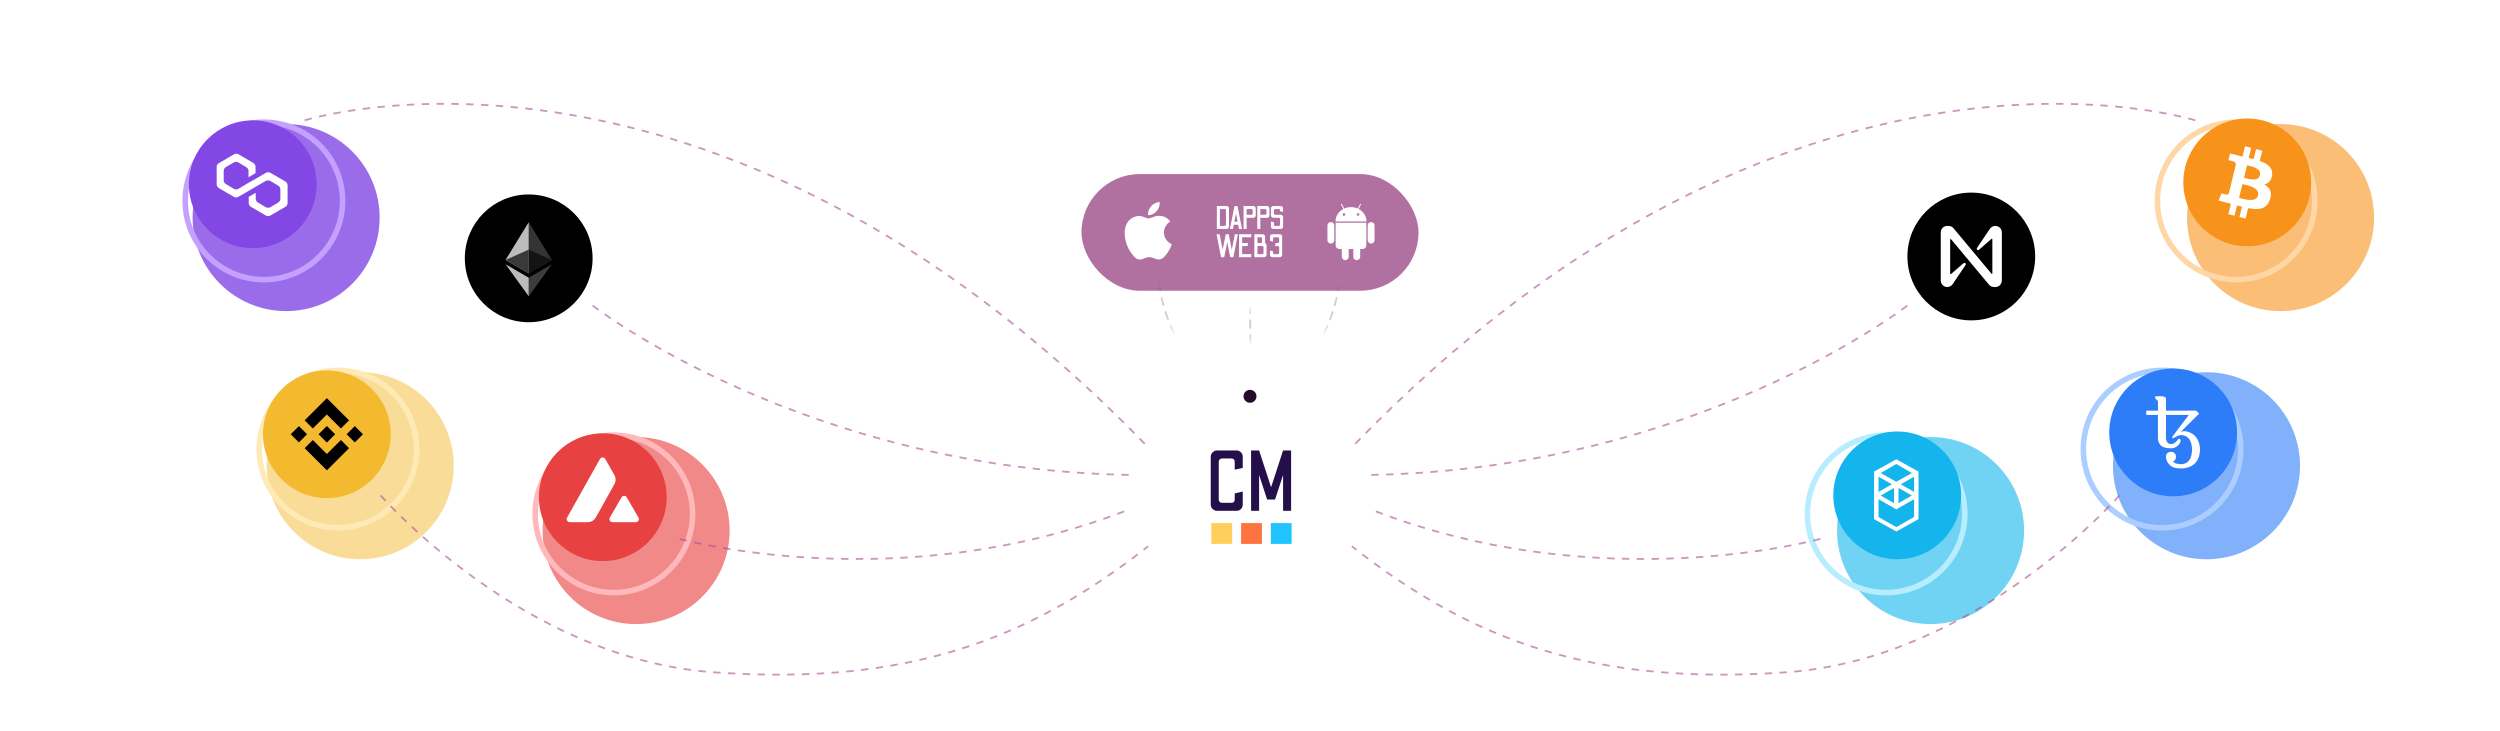 <svg width="1350" height="395" viewBox="0 0 1350 395" fill="none" xmlns="http://www.w3.org/2000/svg">
<mask id="mask0_0_1213" style="mask-type:alpha" maskUnits="userSpaceOnUse" x="0" y="0" width="1350" height="395">
<rect width="1350" height="395" fill="white"/>
</mask>
<g mask="url(#mask0_0_1213)">
<g filter="url(#filter0_b_0_1213)">
<circle cx="675" cy="268" r="53" fill="white"/>
</g>
<mask id="mask1_0_1213" style="mask-type:alpha" maskUnits="userSpaceOnUse" x="650" y="240" width="50" height="57">
<rect x="650.909" y="240.697" width="48.182" height="56.212" fill="white"/>
</mask>
<g mask="url(#mask1_0_1213)">
<path d="M657.15 275.849C656.281 275.849 655.505 275.523 654.821 274.871C654.138 274.218 653.797 273.427 653.797 272.495V246.599C653.797 245.699 654.138 244.915 654.821 244.247C655.505 243.579 656.281 243.246 657.15 243.246H667.723C668.685 243.246 669.485 243.579 670.122 244.247C670.758 244.915 671.076 245.699 671.076 246.599V252.654L666.745 253.632V249.254C666.745 248.819 666.597 248.431 666.302 248.089C666.007 247.748 665.611 247.577 665.115 247.577H659.805C659.37 247.577 658.982 247.748 658.641 248.089C658.299 248.431 658.128 248.819 658.128 249.254V269.84C658.128 270.337 658.299 270.741 658.641 271.051C658.982 271.362 659.37 271.517 659.805 271.517H665.115C665.611 271.517 666.007 271.362 666.302 271.051C666.597 270.741 666.745 270.337 666.745 269.84V266.44L671.076 265.416V272.495C671.076 273.427 670.758 274.218 670.122 274.871C669.485 275.523 668.685 275.849 667.723 275.849H657.15Z" fill="#230F49"/>
<path d="M675.583 275.849V243.246H679.915L686.389 263.133L692.863 243.246H697.194V275.849H692.863V256.473L688.531 269.747H684.246L679.915 256.473V275.849H675.583Z" fill="#230F49"/>
<rect x="654.121" y="282.455" width="11.242" height="11.242" fill="#FFCF5E"/>
<rect x="670.182" y="282.455" width="11.242" height="11.242" fill="#FF7340"/>
<rect x="686.242" y="282.455" width="11.242" height="11.242" fill="#20C4FF"/>
</g>
<g opacity="0.5" filter="url(#filter1_f_0_1213)">
<circle cx="194.5" cy="251.5" r="50.5" fill="#F3BA2F"/>
</g>
<g opacity="0.8" filter="url(#filter2_f_0_1213)">
<circle cx="154.5" cy="117.5" r="50.5" fill="#8247E5"/>
</g>
<g filter="url(#filter3_dd_0_1213)">
<circle cx="136.5" cy="99.5" r="42.5" stroke="#C4A0FF" stroke-width="3"/>
</g>
<g filter="url(#filter4_dd_0_1213)">
<circle cx="176.5" cy="233.5" r="42.5" stroke="#FFEAB6" stroke-width="3"/>
</g>
<g opacity="0.622" filter="url(#filter5_f_0_1213)">
<circle cx="343.5" cy="286.5" r="50.5" fill="#E84142"/>
</g>
<g filter="url(#filter6_dd_0_1213)">
<circle cx="325.5" cy="268.5" r="42.5" stroke="#FFB9BA" stroke-width="3"/>
</g>
<g opacity="0.2" filter="url(#filter7_f_0_1213)">
<circle cx="303.5" cy="157.5" r="50.5" fill="white"/>
</g>
<g filter="url(#filter8_dd_0_1213)">
<circle cx="285.5" cy="139.5" r="42.5" stroke="white" stroke-width="3"/>
</g>
<path opacity="0.6" d="M367 291C367 291 485.5 324 610 275" stroke="#A95094" stroke-dasharray="4"/>
<path opacity="0.6" d="M205.5 267.5C205.5 267.5 282.057 355.576 385 363C489 370.5 555 346 620 295" stroke="#A95094" stroke-dasharray="4"/>
<path opacity="0.6" d="M320 165C320 165 434.5 254 612 256.5" stroke="#A95094" stroke-dasharray="4"/>
<path opacity="0.6" d="M164.5 65C164.5 65 382.5 -4 620 241.5" stroke="#A95094" stroke-dasharray="4"/>
<g opacity="0.6" filter="url(#filter9_f_0_1213)">
<circle r="50.5" transform="matrix(-1 0 0 1 1042.5 286.5)" fill="#13B5EC"/>
</g>
<g opacity="0.6" filter="url(#filter10_f_0_1213)">
<circle r="50.5" transform="matrix(-1 0 0 1 1191.5 251.5)" fill="#2C7DF7"/>
</g>
<g opacity="0.6" filter="url(#filter11_f_0_1213)">
<circle r="50.5" transform="matrix(-1 0 0 1 1231.5 117.5)" fill="#F7931A"/>
</g>
<g filter="url(#filter12_dd_0_1213)">
<circle r="42.5" transform="matrix(-1 0 0 1 1213.5 99.5)" stroke="#FFD7A7" stroke-width="3"/>
</g>
<g filter="url(#filter13_dd_0_1213)">
<circle r="42.5" transform="matrix(-1 0 0 1 1173.5 233.5)" stroke="#ACCDFF" stroke-width="3"/>
</g>
<g filter="url(#filter14_dd_0_1213)">
<circle r="42.5" transform="matrix(-1 0 0 1 1024.5 268.5)" stroke="#B8EDFF" stroke-width="3"/>
</g>
<g opacity="0.2" filter="url(#filter15_f_0_1213)">
<circle r="50.5" transform="matrix(-1 0 0 1 1082.5 157.5)" fill="white"/>
</g>
<g filter="url(#filter16_dd_0_1213)">
<circle r="42.5" transform="matrix(-1 0 0 1 1064.5 139.5)" stroke="white" stroke-width="3"/>
</g>
<path opacity="0.6" d="M983 291C983 291 864.5 324 740 275" stroke="#A95094" stroke-dasharray="4"/>
<path opacity="0.6" d="M1144.5 267.5C1144.5 267.5 1067.94 355.576 965 363C861 370.5 795 346 730 295" stroke="#A95094" stroke-dasharray="4"/>
<path opacity="0.6" d="M1030 165C1030 165 915.5 254 738 256.5" stroke="#A95094" stroke-dasharray="4"/>
<path opacity="0.6" d="M1185.5 65C1185.5 65 967.5 -4 730 241.5" stroke="#A95094" stroke-dasharray="4"/>
<g filter="url(#filter17_b_0_1213)">
<circle cx="136.5" cy="99.5" r="34.5" fill="#8247E5"/>
</g>
<path d="M146 93.3C145.3 92.9 144.4 92.9 143.6 93.3L138 96.6L134.2 98.7L128.7 102C128 102.4 127.1 102.4 126.3 102L122 99.4C121.3 99 120.8 98.2 120.8 97.3V92.3C120.8 91.5 121.2 90.7 122 90.2L126.3 87.7C127 87.3 127.9 87.3 128.7 87.7L133 90.3C133.7 90.7 134.2 91.5 134.2 92.4V95.7L138 93.5V90.1C138 89.3 137.6 88.5 136.8 88L128.8 83.3C128.1 82.9 127.2 82.9 126.4 83.3L118.2 88.1C117.4 88.5 117 89.3 117 90.1V99.5C117 100.3 117.4 101.1 118.2 101.6L126.3 106.3C127 106.7 127.9 106.7 128.7 106.3L134.2 103.1L138 100.9L143.5 97.7C144.2 97.3 145.1 97.3 145.9 97.7L150.2 100.2C150.9 100.6 151.4 101.4 151.4 102.3V107.3C151.4 108.1 151 108.9 150.2 109.4L146 111.9C145.3 112.3 144.4 112.3 143.6 111.9L139.3 109.4C138.6 109 138.1 108.2 138.1 107.3V104.1L134.3 106.3V109.6C134.3 110.4 134.7 111.2 135.5 111.7L143.6 116.4C144.3 116.8 145.2 116.8 146 116.4L154.1 111.7C154.8 111.3 155.3 110.5 155.3 109.6V100.1C155.3 99.3 154.9 98.5 154.1 98L146 93.3Z" fill="white"/>
<g filter="url(#filter18_b_0_1213)">
<circle cx="1213.5" cy="98.5" r="34.5" fill="#F7931A"/>
</g>
<path fill-rule="evenodd" clip-rule="evenodd" d="M1226.92 94.678C1227.53 90.58 1224.46 88.377 1220.26 86.908L1221.62 81.357L1218.29 80.515L1216.97 85.92C1216.09 85.698 1215.19 85.49 1214.3 85.283L1215.64 79.842L1212.31 79L1210.95 84.549C1210.23 84.382 1209.52 84.216 1208.83 84.042L1208.83 84.025L1204.24 82.861L1203.36 86.47C1203.36 86.47 1205.83 87.045 1205.78 87.08C1207.12 87.422 1207.37 88.328 1207.33 89.046L1205.77 95.37C1205.87 95.394 1205.99 95.428 1206.12 95.482L1206.02 95.458C1205.94 95.437 1205.86 95.415 1205.77 95.394L1203.59 104.253C1203.43 104.669 1203.01 105.293 1202.07 105.056C1202.1 105.105 1199.65 104.443 1199.65 104.443L1198 108.311L1202.33 109.407C1202.8 109.528 1203.27 109.652 1203.73 109.774L1203.73 109.775L1203.73 109.775C1204.06 109.86 1204.38 109.946 1204.7 110.029L1203.32 115.643L1206.65 116.485L1208.01 110.93C1208.92 111.181 1209.8 111.411 1210.66 111.629L1209.3 117.158L1212.63 118L1214 112.396C1219.67 113.486 1223.94 113.047 1225.73 107.835C1227.18 103.639 1225.66 101.218 1222.68 99.64C1224.85 99.131 1226.49 97.679 1226.93 94.679L1226.92 94.678L1226.92 94.678ZM1219.32 105.504C1218.38 109.354 1212.45 107.763 1209.74 107.034C1209.49 106.969 1209.27 106.91 1209.09 106.864L1210.91 99.425C1211.14 99.483 1211.42 99.546 1211.73 99.617C1214.54 100.257 1220.29 101.569 1219.33 105.504H1219.32ZM1212.3 96.165C1214.56 96.778 1219.49 98.117 1220.35 94.618H1220.35C1221.23 91.039 1216.43 89.96 1214.09 89.433C1213.83 89.374 1213.6 89.322 1213.41 89.273L1211.75 96.02C1211.91 96.059 1212.09 96.109 1212.3 96.165Z" fill="white"/>
<g filter="url(#filter19_b_0_1213)">
<circle cx="176.5" cy="234.5" r="34.5" fill="#F3BA2F"/>
</g>
<path d="M168.926 231.388L176.5 223.815L184.077 231.392L188.484 226.985L176.5 215L164.519 226.981L168.926 231.388Z" fill="black"/>
<path d="M161.407 230.089L165.814 234.496L161.407 238.903L157 234.496L161.407 230.089Z" fill="black"/>
<path d="M168.926 237.605L176.5 245.178L184.077 237.601L188.487 242.005L188.484 242.008L176.5 253.993L164.519 242.012L164.513 242.006L168.926 237.605Z" fill="black"/>
<path d="M195.996 234.498L191.589 238.905L187.182 234.498L191.589 230.091L195.996 234.498Z" fill="black"/>
<path d="M180.968 234.494H180.97L176.498 230.022L173.193 233.327H173.193L172.814 233.707L172.03 234.49V234.49L172.024 234.496L172.03 234.503L176.498 238.971L180.97 234.499L180.972 234.496L180.968 234.494Z" fill="black"/>
<g filter="url(#filter20_b_0_1213)">
<circle cx="1173.5" cy="233.5" r="34.5" fill="#2C7DF7"/>
</g>
<path d="M1177.73 253C1174.91 253 1172.86 252.33 1171.56 250.989C1170.36 249.854 1169.67 248.296 1169.62 246.656C1169.61 246.157 1169.73 245.664 1169.96 245.223C1170.19 244.843 1170.5 244.527 1170.89 244.309C1171.8 243.862 1172.86 243.862 1173.77 244.309C1174.16 244.527 1174.47 244.843 1174.69 245.223C1174.94 245.662 1175.06 246.156 1175.04 246.656C1175.07 247.252 1174.89 247.841 1174.55 248.331C1174.26 248.732 1173.85 249.029 1173.38 249.179C1173.84 249.761 1174.49 250.164 1175.23 250.319C1176.05 250.554 1176.9 250.675 1177.75 250.678C1178.88 250.688 1179.99 250.361 1180.93 249.74C1181.9 249.06 1182.63 248.087 1183 246.967C1183.47 245.634 1183.7 244.229 1183.68 242.817C1183.72 241.345 1183.47 239.88 1182.94 238.503C1182.54 237.401 1181.79 236.459 1180.8 235.822C1179.88 235.245 1178.81 234.943 1177.71 234.95C1176.76 235.03 1175.85 235.337 1175.04 235.846L1173.06 236.827V235.846L1181.96 224.05H1169.62V236.291C1169.59 237.174 1169.83 238.047 1170.3 238.795C1170.77 239.458 1171.56 239.831 1172.38 239.776C1173.12 239.762 1173.84 239.512 1174.42 239.064C1175.09 238.581 1175.67 237.992 1176.14 237.321C1176.18 237.203 1176.26 237.101 1176.36 237.028C1176.45 236.958 1176.55 236.919 1176.66 236.919C1176.88 236.938 1177.08 237.023 1177.24 237.162C1177.45 237.39 1177.56 237.686 1177.56 237.991C1177.53 238.196 1177.49 238.4 1177.44 238.6C1177.01 239.648 1176.27 240.549 1175.33 241.195C1174.45 241.781 1173.42 242.091 1172.36 242.086C1169.69 242.086 1167.84 241.566 1166.81 240.526C1165.74 239.365 1165.19 237.828 1165.28 236.26V224.05H1159V221.776H1165.31V216.59L1163.86 215.163V214H1168.05L1169.62 214.804V221.776L1185.93 221.727L1187.55 223.335L1177.55 233.255C1178.16 233.015 1178.79 232.863 1179.44 232.804C1180.72 232.86 1181.98 233.213 1183.09 233.834C1184.39 234.443 1185.48 235.405 1186.24 236.608C1186.92 237.626 1187.4 238.76 1187.66 239.953C1187.87 240.894 1187.99 241.854 1188 242.818C1188.01 244.657 1187.58 246.473 1186.77 248.125C1185.99 249.725 1184.68 251.015 1183.06 251.781C1181.41 252.588 1179.58 253.005 1177.73 253V253Z" fill="white"/>
<g filter="url(#filter21_b_0_1213)">
<circle cx="325.5" cy="268.5" r="34.5" fill="#E84142"/>
</g>
<path fill-rule="evenodd" clip-rule="evenodd" d="M309.23 282H315.788C317.332 282 318.104 282 318.793 281.807C319.548 281.58 320.237 281.177 320.81 280.623C321.336 280.117 321.716 279.445 322.464 278.12L322.465 278.119L322.487 278.08L330.992 262.878C331.747 261.544 332.121 260.872 332.287 260.167C332.469 259.403 332.469 258.597 332.287 257.834C332.122 257.134 331.745 256.467 331 255.153L330.983 255.123L327.655 249.247C326.966 248.022 326.617 247.409 326.177 247.183C325.704 246.939 325.14 246.939 324.667 247.183C324.227 247.409 323.878 248.022 323.189 249.247L306.997 278.105C306.317 279.314 305.976 279.919 306.001 280.414C306.034 280.951 306.308 281.438 306.757 281.732C307.172 282 307.852 282 309.23 282ZM341.744 282H332.348C330.962 282 330.265 282 329.858 281.732C329.41 281.438 329.136 280.943 329.103 280.405C329.078 279.914 329.421 279.315 330.107 278.117L330.107 278.117L330.123 278.089L334.813 269.947C335.502 268.747 335.851 268.151 336.283 267.925C336.756 267.681 337.312 267.681 337.785 267.925C338.214 268.145 338.547 268.716 339.208 269.846L339.209 269.847L339.263 269.939L343.969 278.08L343.978 278.096C343.998 278.131 344.018 278.165 344.037 278.199L344.037 278.199C344.69 279.337 345.023 279.918 344.999 280.397C344.974 280.934 344.692 281.429 344.243 281.723C343.828 282 343.131 282 341.744 282Z" fill="white"/>
<g filter="url(#filter22_b_0_1213)">
<circle cx="1024.5" cy="267.5" r="34.5" fill="#13B5EC"/>
</g>
<path fill-rule="evenodd" clip-rule="evenodd" d="M1026.4 261.523L1033.6 257.407V265.638L1026.4 261.523ZM1033.6 279.161L1024 284.648L1014.4 279.161V269.558L1024 275.045L1033.6 269.558V279.161ZM1014.4 257.407L1021.6 261.523L1014.4 265.638V257.407ZM1025.2 263.482L1032.4 267.598L1025.2 271.714V263.482ZM1022.8 271.714L1015.6 267.598L1022.8 263.482V271.714ZM1032.4 255.447L1024 260.151L1015.6 255.447L1024 250.548L1032.4 255.447ZM1012 254.663V280.337L1024 287L1036 280.337V254.663L1024 248L1012 254.663Z" fill="white"/>
<g filter="url(#filter23_b_0_1213)">
<circle cx="285.5" cy="139.5" r="34.5" fill="black"/>
</g>
<path d="M285.496 120L285.223 120.912V147.36L285.496 147.628L297.992 140.371L285.496 120Z" fill="#343434"/>
<path d="M285.496 120L273 140.371L285.496 147.628V134.791V120Z" fill="#BCBCBC"/>
<path d="M285.496 149.953L285.342 150.137V159.558L285.496 160L298 142.699L285.496 149.953Z" fill="#3C3C3B"/>
<path d="M285.496 160V149.953L273 142.699L285.496 160Z" fill="#BCBCBC"/>
<path d="M285.496 147.628L297.992 140.371L285.496 134.791V147.628Z" fill="#141414"/>
<path d="M273 140.371L285.496 147.628V134.791L273 140.371Z" fill="#393939"/>
<circle cx="1064.5" cy="138.5" r="34.5" fill="black"/>
<path d="M1074.44 123.687L1067.56 133.917C1067.08 134.613 1068 135.457 1068.66 134.87L1075.43 128.967C1075.62 128.82 1075.87 128.93 1075.87 129.187V147.63C1075.87 147.887 1075.54 147.997 1075.4 147.813L1054.89 123.247C1054.23 122.44 1053.27 122 1052.21 122H1051.48C1049.57 122 1048 123.577 1048 125.52V151.48C1048 153.423 1049.57 155 1051.52 155C1052.72 155 1053.86 154.377 1054.52 153.313L1061.41 143.083C1061.88 142.387 1060.97 141.543 1060.31 142.13L1053.53 147.997C1053.35 148.143 1053.09 148.033 1053.09 147.777V129.37C1053.09 129.113 1053.42 129.003 1053.57 129.187L1074.08 153.753C1074.74 154.56 1075.73 155 1076.75 155H1077.48C1079.43 155 1081 153.423 1081 151.48V125.52C1081 123.577 1079.43 122 1077.48 122C1076.24 122 1075.1 122.623 1074.44 123.687Z" fill="white"/>
<g filter="url(#filter24_b_0_1213)">
<rect x="584" y="94" width="182" height="63" rx="31.5" fill="#86266E" fill-opacity="0.65"/>
</g>
<mask id="mask2_0_1213" style="mask-type:alpha" maskUnits="userSpaceOnUse" x="652" y="109" width="46" height="33">
<rect x="652" y="109" width="46" height="33" fill="white"/>
</mask>
<g mask="url(#mask2_0_1213)">
<path fill-rule="evenodd" clip-rule="evenodd" d="M657.097 111.257V123.64H662.404C662.746 123.64 663.041 123.516 663.288 123.269C663.536 123.021 663.66 122.72 663.66 122.366V112.531C663.66 112.177 663.536 111.876 663.288 111.629C663.041 111.381 662.746 111.257 662.404 111.257H657.097ZM661.395 121.995H658.742V112.902H661.395C661.561 112.902 661.708 112.964 661.838 113.088C661.967 113.212 662.032 113.362 662.032 113.539V121.358C662.032 121.535 661.967 121.685 661.838 121.809C661.708 121.933 661.561 121.995 661.395 121.995Z" fill="white"/>
<path fill-rule="evenodd" clip-rule="evenodd" d="M666.627 111.275L664.133 123.658H665.778L666.221 121.34H668.573L669.051 123.658H670.696L668.237 111.275H666.627ZM668.29 119.713H666.539L667.441 115.308L668.29 119.713Z" fill="white"/>
<path fill-rule="evenodd" clip-rule="evenodd" d="M671.523 111.257V123.64H673.168V117.608H676.83C677.172 117.608 677.47 117.484 677.724 117.236C677.977 116.989 678.104 116.688 678.104 116.334V112.531C678.104 112.177 677.977 111.876 677.724 111.629C677.47 111.381 677.172 111.257 676.83 111.257H671.523ZM675.822 115.963H673.168V112.902H675.822C675.999 112.902 676.149 112.964 676.273 113.088C676.397 113.212 676.459 113.356 676.459 113.521V115.326C676.459 115.503 676.397 115.653 676.273 115.777C676.149 115.901 675.999 115.963 675.822 115.963Z" fill="white"/>
<path fill-rule="evenodd" clip-rule="evenodd" d="M678.931 111.257V123.64H680.576V117.608H684.238C684.58 117.608 684.878 117.484 685.131 117.236C685.385 116.989 685.512 116.688 685.512 116.334V112.531C685.512 112.177 685.385 111.876 685.131 111.629C684.878 111.381 684.58 111.257 684.238 111.257H678.931ZM683.23 115.963H680.576V112.902H683.23C683.407 112.902 683.557 112.964 683.681 113.088C683.805 113.212 683.867 113.356 683.867 113.521V115.326C683.867 115.503 683.805 115.653 683.681 115.777C683.557 115.901 683.407 115.963 683.23 115.963Z" fill="white"/>
<path d="M687.577 123.64C687.223 123.64 686.923 123.516 686.675 123.269C686.427 123.021 686.304 122.72 686.304 122.366V119.624L687.949 119.996V121.358C687.949 121.535 688.011 121.685 688.135 121.809C688.258 121.933 688.403 121.995 688.568 121.995H690.585C690.761 121.995 690.912 121.933 691.036 121.809C691.159 121.685 691.221 121.535 691.221 121.358V118.245C691.221 118.068 691.159 117.917 691.036 117.794C690.912 117.67 690.761 117.608 690.585 117.608H687.577C687.223 117.608 686.923 117.484 686.675 117.236C686.427 116.989 686.304 116.688 686.304 116.334V112.531C686.304 112.177 686.427 111.876 686.675 111.629C686.923 111.381 687.223 111.257 687.577 111.257H691.593C691.947 111.257 692.247 111.381 692.495 111.629C692.743 111.876 692.867 112.177 692.867 112.531V114.441L691.221 114.052V113.539C691.221 113.362 691.159 113.212 691.036 113.088C690.912 112.964 690.761 112.902 690.585 112.902H688.568C688.403 112.902 688.258 112.964 688.135 113.088C688.011 113.212 687.949 113.362 687.949 113.539V115.326C687.949 115.503 688.011 115.653 688.135 115.777C688.258 115.901 688.403 115.963 688.568 115.963H691.593C691.947 115.963 692.247 116.086 692.495 116.334C692.743 116.582 692.867 116.882 692.867 117.236V122.366C692.867 122.72 692.743 123.021 692.495 123.269C692.247 123.516 691.947 123.64 691.593 123.64H687.577Z" fill="white"/>
<path d="M659.374 138.89L656.951 126.507H658.596L660.241 134.874L661.886 126.507H663.532L665.159 134.874L666.804 126.507H668.449L666.026 138.89H664.31L662.7 130.682L661.09 138.89H659.374Z" fill="white"/>
<path d="M669.1 138.89V126.507H675.68V128.135H670.745V131.213H674.035L673.664 132.858H670.745V137.245H675.68V138.89H669.1Z" fill="white"/>
<path fill-rule="evenodd" clip-rule="evenodd" d="M677.357 138.89V126.49H681.85C682.216 126.49 682.522 126.616 682.77 126.87C683.017 127.123 683.141 127.421 683.141 127.763V131.283C683.377 131.366 683.572 131.519 683.725 131.743C683.878 131.968 683.955 132.209 683.955 132.469V137.599C683.955 137.964 683.831 138.271 683.584 138.519C683.336 138.766 683.035 138.89 682.681 138.89H677.357ZM679.02 131.213H680.842C681.019 131.213 681.172 131.148 681.302 131.018C681.431 130.888 681.496 130.741 681.496 130.576V128.772C681.496 128.595 681.431 128.444 681.302 128.32C681.172 128.197 681.019 128.135 680.842 128.135H679.02V131.213ZM681.691 137.245H679.02V132.84H681.691C681.856 132.84 682 132.905 682.124 133.035C682.248 133.165 682.31 133.312 682.31 133.477V136.59C682.31 136.779 682.248 136.935 682.124 137.059C682 137.183 681.856 137.245 681.691 137.245Z" fill="white"/>
<path d="M687.082 138.89C686.728 138.89 686.427 138.766 686.18 138.519C685.932 138.271 685.808 137.97 685.808 137.616V135.299L687.453 135.688V136.608C687.453 136.785 687.515 136.935 687.639 137.059C687.763 137.183 687.913 137.245 688.09 137.245H690.107C690.272 137.245 690.419 137.183 690.549 137.059C690.679 136.935 690.744 136.785 690.744 136.608V133.495C690.744 133.318 690.679 133.167 690.549 133.044C690.419 132.92 690.272 132.858 690.107 132.858H688.479L688.851 131.213H690.107C690.272 131.213 690.419 131.151 690.549 131.027C690.679 130.903 690.744 130.753 690.744 130.576V128.771C690.744 128.606 690.679 128.462 690.549 128.338C690.419 128.214 690.272 128.152 690.107 128.152H688.037V128.135C687.872 128.146 687.733 128.214 687.621 128.338C687.509 128.462 687.453 128.606 687.453 128.771V130.452L685.808 130.08V127.763C685.808 127.421 685.932 127.126 686.18 126.879C686.427 126.631 686.728 126.507 687.082 126.507H691.115C691.457 126.507 691.752 126.631 692 126.879C692.247 127.126 692.371 127.421 692.371 127.763V131.584C692.371 131.761 692.348 131.914 692.3 132.044C692.348 132.174 692.371 132.321 692.371 132.486V137.616C692.371 137.97 692.247 138.271 692 138.519C691.752 138.766 691.457 138.89 691.115 138.89H687.082Z" fill="white"/>
</g>
<mask id="mask3_0_1213" style="mask-type:alpha" maskUnits="userSpaceOnUse" x="604" y="109" width="33" height="33">
<rect x="604" y="109" width="33" height="33" fill="white"/>
</mask>
<g mask="url(#mask3_0_1213)">
<path fill-rule="evenodd" clip-rule="evenodd" d="M626.283 109.626C626.283 111.221 625.595 112.817 624.624 113.966C623.592 115.241 621.808 116.188 620.39 116.188C620.227 116.188 620.065 116.166 619.965 116.147C619.946 116.07 619.905 115.826 619.905 115.583C619.905 113.966 620.737 112.371 621.627 111.362C622.761 110.05 624.642 109.059 626.223 109C626.264 109.181 626.283 109.405 626.283 109.626ZM631.857 119.674C631.896 119.648 631.923 119.631 631.935 119.621C629.829 116.612 626.63 116.531 625.739 116.531C624.377 116.531 623.157 117.012 622.132 117.417C621.39 117.711 620.749 117.964 620.23 117.964C619.657 117.964 619.001 117.7 618.268 117.405C617.344 117.033 616.299 116.612 615.147 116.612C611.26 116.612 607.31 119.824 607.31 125.881C607.31 129.657 608.769 133.636 610.575 136.197C612.134 138.378 613.491 140.154 615.434 140.154C616.356 140.154 617.031 139.868 617.742 139.567C618.53 139.234 619.361 138.883 620.618 138.883C621.888 138.883 622.647 139.213 623.379 139.531C624.06 139.827 624.718 140.113 625.742 140.113C627.867 140.113 629.264 138.197 630.601 136.278C632.101 134.097 632.729 131.956 632.748 131.857C632.626 131.816 628.554 130.181 628.554 125.557C628.554 121.834 631.33 120.019 631.857 119.674Z" fill="white"/>
</g>
<mask id="mask4_0_1213" style="mask-type:alpha" maskUnits="userSpaceOnUse" x="713" y="109" width="33" height="33">
<rect x="713" y="109" width="33" height="33" fill="white"/>
</mask>
<g mask="url(#mask4_0_1213)">
<path fill-rule="evenodd" clip-rule="evenodd" d="M734.918 110.447L733.636 112.845C734.924 113.517 735.954 114.453 736.725 115.655C737.496 116.858 737.881 118.173 737.881 119.601H721.17C721.17 118.172 721.556 116.858 722.327 115.655C723.097 114.453 724.133 113.517 725.434 112.845L724.151 110.447C724.067 110.289 724.097 110.167 724.241 110.081C724.398 110.008 724.518 110.045 724.603 110.191L725.903 112.608C727.047 112.095 728.258 111.838 729.535 111.838C730.811 111.838 732.022 112.095 733.166 112.608L734.467 110.191C734.551 110.045 734.672 110.007 734.828 110.081C734.973 110.167 735.003 110.289 734.918 110.447ZM725.722 116.544C725.915 116.544 726.081 116.473 726.219 116.333C726.357 116.192 726.427 116.025 726.427 115.829C726.427 115.634 726.358 115.467 726.219 115.326C726.081 115.186 725.915 115.116 725.722 115.116C725.53 115.116 725.367 115.186 725.235 115.326C725.102 115.467 725.036 115.634 725.036 115.829C725.036 116.025 725.102 116.192 725.235 116.333C725.367 116.473 725.529 116.544 725.722 116.544ZM733.834 116.333C733.702 116.473 733.539 116.544 733.347 116.544C733.154 116.544 732.988 116.473 732.849 116.333C732.711 116.192 732.642 116.025 732.642 115.829C732.642 115.634 732.711 115.467 732.849 115.326C732.988 115.186 733.154 115.116 733.347 115.116C733.539 115.116 733.701 115.186 733.834 115.326C733.967 115.467 734.033 115.634 734.033 115.829C734.033 116.025 733.967 116.192 733.834 116.333ZM717.358 120.46C717.719 120.094 718.158 119.911 718.676 119.911C719.182 119.911 719.616 120.094 719.977 120.46C720.339 120.827 720.519 121.266 720.519 121.778V129.65C720.519 130.176 720.341 130.621 719.986 130.987C719.631 131.353 719.194 131.536 718.676 131.536C718.158 131.536 717.719 131.353 717.358 130.987C716.996 130.621 716.816 130.176 716.816 129.65V121.778C716.816 121.266 716.996 120.827 717.358 120.46ZM721.242 132.451C721.242 133.013 721.434 133.488 721.82 133.879C722.205 134.269 722.675 134.464 723.229 134.464H724.566L724.584 138.62C724.584 139.145 724.765 139.591 725.126 139.957C725.487 140.323 725.921 140.506 726.427 140.506C726.945 140.506 727.384 140.323 727.746 139.957C728.107 139.591 728.288 139.145 728.288 138.62V134.465H730.781V138.62C730.781 139.145 730.961 139.591 731.323 139.957C731.684 140.323 732.123 140.506 732.641 140.506C733.159 140.506 733.599 140.323 733.96 139.957C734.321 139.591 734.502 139.145 734.502 138.62V134.465H735.857C736.399 134.465 736.862 134.27 737.248 133.879C737.633 133.489 737.826 133.013 737.826 132.451V120.259H721.242V132.451ZM739.092 120.451C739.453 120.092 739.887 119.911 740.393 119.911C740.91 119.911 741.35 120.092 741.711 120.451C742.073 120.812 742.253 121.254 742.253 121.778V129.65C742.253 130.176 742.073 130.621 741.711 130.987C741.35 131.353 740.91 131.536 740.393 131.536C739.887 131.536 739.453 131.353 739.092 130.987C738.73 130.621 738.55 130.176 738.55 129.65V121.778C738.55 121.254 738.73 120.812 739.092 120.451Z" fill="white"/>
</g>
<path d="M626 153C626 153 629 196.609 669 212" stroke="url(#paint0_linear_0_1213)" stroke-linecap="round" stroke-linejoin="round" stroke-dasharray="4"/>
<path d="M723 153C723 153 720 196.609 680 212" stroke="url(#paint1_linear_0_1213)" stroke-linecap="round" stroke-linejoin="round" stroke-dasharray="4"/>
<path d="M675 165L675.5 209.5" stroke="url(#paint2_linear_0_1213)" stroke-linecap="round" stroke-linejoin="round" stroke-dasharray="4"/>
<circle cx="675" cy="214" r="4" fill="#250A2C" stroke="white"/>
</g>
<defs>
<filter id="filter0_b_0_1213" x="556.514" y="149.514" width="236.972" height="236.972" filterUnits="userSpaceOnUse" color-interpolation-filters="sRGB">
<feFlood flood-opacity="0" result="BackgroundImageFix"/>
<feGaussianBlur in="BackgroundImage" stdDeviation="32.743"/>
<feComposite in2="SourceAlpha" operator="in" result="effect1_backgroundBlur_0_1213"/>
<feBlend mode="normal" in="SourceGraphic" in2="effect1_backgroundBlur_0_1213" result="shape"/>
</filter>
<filter id="filter1_f_0_1213" x="78.761" y="135.761" width="231.478" height="231.478" filterUnits="userSpaceOnUse" color-interpolation-filters="sRGB">
<feFlood flood-opacity="0" result="BackgroundImageFix"/>
<feBlend mode="normal" in="SourceGraphic" in2="BackgroundImageFix" result="shape"/>
<feGaussianBlur stdDeviation="32.619" result="effect1_foregroundBlur_0_1213"/>
</filter>
<filter id="filter2_f_0_1213" x="38.761" y="1.761" width="231.478" height="231.478" filterUnits="userSpaceOnUse" color-interpolation-filters="sRGB">
<feFlood flood-opacity="0" result="BackgroundImageFix"/>
<feBlend mode="normal" in="SourceGraphic" in2="BackgroundImageFix" result="shape"/>
<feGaussianBlur stdDeviation="32.619" result="effect1_foregroundBlur_0_1213"/>
</filter>
<filter id="filter3_dd_0_1213" x="84.5" y="49.5" width="106" height="105" filterUnits="userSpaceOnUse" color-interpolation-filters="sRGB">
<feFlood flood-opacity="0" result="BackgroundImageFix"/>
<feColorMatrix in="SourceAlpha" type="matrix" values="0 0 0 0 0 0 0 0 0 0 0 0 0 0 0 0 0 0 127 0" result="hardAlpha"/>
<feOffset dx="6" dy="7"/>
<feGaussianBlur stdDeviation="2"/>
<feColorMatrix type="matrix" values="0 0 0 0 0.107 0 0 0 0 0 0 0 0 0 0.286 0 0 0 0.496 0"/>
<feBlend mode="normal" in2="BackgroundImageFix" result="effect1_dropShadow_0_1213"/>
<feColorMatrix in="SourceAlpha" type="matrix" values="0 0 0 0 0 0 0 0 0 0 0 0 0 0 0 0 0 0 127 0" result="hardAlpha"/>
<feOffset dy="2"/>
<feGaussianBlur stdDeviation="4"/>
<feColorMatrix type="matrix" values="0 0 0 0 0.743 0 0 0 0 0.59 0 0 0 0 1 0 0 0 1 0"/>
<feBlend mode="normal" in2="effect1_dropShadow_0_1213" result="effect2_dropShadow_0_1213"/>
<feBlend mode="normal" in="SourceGraphic" in2="effect2_dropShadow_0_1213" result="shape"/>
</filter>
<filter id="filter4_dd_0_1213" x="124.5" y="183.5" width="106" height="105" filterUnits="userSpaceOnUse" color-interpolation-filters="sRGB">
<feFlood flood-opacity="0" result="BackgroundImageFix"/>
<feColorMatrix in="SourceAlpha" type="matrix" values="0 0 0 0 0 0 0 0 0 0 0 0 0 0 0 0 0 0 127 0" result="hardAlpha"/>
<feOffset dx="6" dy="7"/>
<feGaussianBlur stdDeviation="2"/>
<feColorMatrix type="matrix" values="0 0 0 0 0 0 0 0 0 0 0 0 0 0 0 0 0 0 0.496 0"/>
<feBlend mode="normal" in2="BackgroundImageFix" result="effect1_dropShadow_0_1213"/>
<feColorMatrix in="SourceAlpha" type="matrix" values="0 0 0 0 0 0 0 0 0 0 0 0 0 0 0 0 0 0 127 0" result="hardAlpha"/>
<feOffset dy="2"/>
<feGaussianBlur stdDeviation="4"/>
<feColorMatrix type="matrix" values="0 0 0 0 0.953 0 0 0 0 0.729 0 0 0 0 0.184 0 0 0 1 0"/>
<feBlend mode="normal" in2="effect1_dropShadow_0_1213" result="effect2_dropShadow_0_1213"/>
<feBlend mode="normal" in="SourceGraphic" in2="effect2_dropShadow_0_1213" result="shape"/>
</filter>
<filter id="filter5_f_0_1213" x="227.761" y="170.761" width="231.478" height="231.478" filterUnits="userSpaceOnUse" color-interpolation-filters="sRGB">
<feFlood flood-opacity="0" result="BackgroundImageFix"/>
<feBlend mode="normal" in="SourceGraphic" in2="BackgroundImageFix" result="shape"/>
<feGaussianBlur stdDeviation="32.619" result="effect1_foregroundBlur_0_1213"/>
</filter>
<filter id="filter6_dd_0_1213" x="273.5" y="218.5" width="106" height="105" filterUnits="userSpaceOnUse" color-interpolation-filters="sRGB">
<feFlood flood-opacity="0" result="BackgroundImageFix"/>
<feColorMatrix in="SourceAlpha" type="matrix" values="0 0 0 0 0 0 0 0 0 0 0 0 0 0 0 0 0 0 127 0" result="hardAlpha"/>
<feOffset dx="6" dy="7"/>
<feGaussianBlur stdDeviation="2"/>
<feColorMatrix type="matrix" values="0 0 0 0 0 0 0 0 0 0 0 0 0 0 0 0 0 0 0.496 0"/>
<feBlend mode="normal" in2="BackgroundImageFix" result="effect1_dropShadow_0_1213"/>
<feColorMatrix in="SourceAlpha" type="matrix" values="0 0 0 0 0 0 0 0 0 0 0 0 0 0 0 0 0 0 127 0" result="hardAlpha"/>
<feOffset dy="2"/>
<feGaussianBlur stdDeviation="4"/>
<feColorMatrix type="matrix" values="0 0 0 0 0.953 0 0 0 0 0.729 0 0 0 0 0.184 0 0 0 1 0"/>
<feBlend mode="normal" in2="effect1_dropShadow_0_1213" result="effect2_dropShadow_0_1213"/>
<feBlend mode="normal" in="SourceGraphic" in2="effect2_dropShadow_0_1213" result="shape"/>
</filter>
<filter id="filter7_f_0_1213" x="187.761" y="41.761" width="231.478" height="231.478" filterUnits="userSpaceOnUse" color-interpolation-filters="sRGB">
<feFlood flood-opacity="0" result="BackgroundImageFix"/>
<feBlend mode="normal" in="SourceGraphic" in2="BackgroundImageFix" result="shape"/>
<feGaussianBlur stdDeviation="32.619" result="effect1_foregroundBlur_0_1213"/>
</filter>
<filter id="filter8_dd_0_1213" x="233.5" y="89.5" width="106" height="105" filterUnits="userSpaceOnUse" color-interpolation-filters="sRGB">
<feFlood flood-opacity="0" result="BackgroundImageFix"/>
<feColorMatrix in="SourceAlpha" type="matrix" values="0 0 0 0 0 0 0 0 0 0 0 0 0 0 0 0 0 0 127 0" result="hardAlpha"/>
<feOffset dx="6" dy="7"/>
<feGaussianBlur stdDeviation="2"/>
<feColorMatrix type="matrix" values="0 0 0 0 0 0 0 0 0 0 0 0 0 0 0 0 0 0 0.496 0"/>
<feBlend mode="normal" in2="BackgroundImageFix" result="effect1_dropShadow_0_1213"/>
<feColorMatrix in="SourceAlpha" type="matrix" values="0 0 0 0 0 0 0 0 0 0 0 0 0 0 0 0 0 0 127 0" result="hardAlpha"/>
<feOffset dy="2"/>
<feGaussianBlur stdDeviation="4"/>
<feColorMatrix type="matrix" values="0 0 0 0 1 0 0 0 0 1 0 0 0 0 1 0 0 0 1 0"/>
<feBlend mode="normal" in2="effect1_dropShadow_0_1213" result="effect2_dropShadow_0_1213"/>
<feBlend mode="normal" in="SourceGraphic" in2="effect2_dropShadow_0_1213" result="shape"/>
</filter>
<filter id="filter9_f_0_1213" x="926.761" y="170.761" width="231.478" height="231.478" filterUnits="userSpaceOnUse" color-interpolation-filters="sRGB">
<feFlood flood-opacity="0" result="BackgroundImageFix"/>
<feBlend mode="normal" in="SourceGraphic" in2="BackgroundImageFix" result="shape"/>
<feGaussianBlur stdDeviation="32.619" result="effect1_foregroundBlur_0_1213"/>
</filter>
<filter id="filter10_f_0_1213" x="1075.76" y="135.761" width="231.478" height="231.478" filterUnits="userSpaceOnUse" color-interpolation-filters="sRGB">
<feFlood flood-opacity="0" result="BackgroundImageFix"/>
<feBlend mode="normal" in="SourceGraphic" in2="BackgroundImageFix" result="shape"/>
<feGaussianBlur stdDeviation="32.619" result="effect1_foregroundBlur_0_1213"/>
</filter>
<filter id="filter11_f_0_1213" x="1115.76" y="1.761" width="231.478" height="231.478" filterUnits="userSpaceOnUse" color-interpolation-filters="sRGB">
<feFlood flood-opacity="0" result="BackgroundImageFix"/>
<feBlend mode="normal" in="SourceGraphic" in2="BackgroundImageFix" result="shape"/>
<feGaussianBlur stdDeviation="32.619" result="effect1_foregroundBlur_0_1213"/>
</filter>
<filter id="filter12_dd_0_1213" x="1159.5" y="49.5" width="106" height="105" filterUnits="userSpaceOnUse" color-interpolation-filters="sRGB">
<feFlood flood-opacity="0" result="BackgroundImageFix"/>
<feColorMatrix in="SourceAlpha" type="matrix" values="0 0 0 0 0 0 0 0 0 0 0 0 0 0 0 0 0 0 127 0" result="hardAlpha"/>
<feOffset dx="-6" dy="7"/>
<feGaussianBlur stdDeviation="2"/>
<feColorMatrix type="matrix" values="0 0 0 0 0 0 0 0 0 0 0 0 0 0 0 0 0 0 0.496 0"/>
<feBlend mode="normal" in2="BackgroundImageFix" result="effect1_dropShadow_0_1213"/>
<feColorMatrix in="SourceAlpha" type="matrix" values="0 0 0 0 0 0 0 0 0 0 0 0 0 0 0 0 0 0 127 0" result="hardAlpha"/>
<feOffset dy="2"/>
<feGaussianBlur stdDeviation="4"/>
<feColorMatrix type="matrix" values="0 0 0 0 0.969 0 0 0 0 0.576 0 0 0 0 0.102 0 0 0 1 0"/>
<feBlend mode="normal" in2="effect1_dropShadow_0_1213" result="effect2_dropShadow_0_1213"/>
<feBlend mode="normal" in="SourceGraphic" in2="effect2_dropShadow_0_1213" result="shape"/>
</filter>
<filter id="filter13_dd_0_1213" x="1119.5" y="183.5" width="106" height="105" filterUnits="userSpaceOnUse" color-interpolation-filters="sRGB">
<feFlood flood-opacity="0" result="BackgroundImageFix"/>
<feColorMatrix in="SourceAlpha" type="matrix" values="0 0 0 0 0 0 0 0 0 0 0 0 0 0 0 0 0 0 127 0" result="hardAlpha"/>
<feOffset dx="-6" dy="7"/>
<feGaussianBlur stdDeviation="2"/>
<feColorMatrix type="matrix" values="0 0 0 0 0 0 0 0 0 0 0 0 0 0 0 0 0 0 0.496 0"/>
<feBlend mode="normal" in2="BackgroundImageFix" result="effect1_dropShadow_0_1213"/>
<feColorMatrix in="SourceAlpha" type="matrix" values="0 0 0 0 0 0 0 0 0 0 0 0 0 0 0 0 0 0 127 0" result="hardAlpha"/>
<feOffset dy="2"/>
<feGaussianBlur stdDeviation="4"/>
<feColorMatrix type="matrix" values="0 0 0 0 0.173 0 0 0 0 0.49 0 0 0 0 0.969 0 0 0 1 0"/>
<feBlend mode="normal" in2="effect1_dropShadow_0_1213" result="effect2_dropShadow_0_1213"/>
<feBlend mode="normal" in="SourceGraphic" in2="effect2_dropShadow_0_1213" result="shape"/>
</filter>
<filter id="filter14_dd_0_1213" x="970.5" y="218.5" width="106" height="105" filterUnits="userSpaceOnUse" color-interpolation-filters="sRGB">
<feFlood flood-opacity="0" result="BackgroundImageFix"/>
<feColorMatrix in="SourceAlpha" type="matrix" values="0 0 0 0 0 0 0 0 0 0 0 0 0 0 0 0 0 0 127 0" result="hardAlpha"/>
<feOffset dx="-6" dy="7"/>
<feGaussianBlur stdDeviation="2"/>
<feColorMatrix type="matrix" values="0 0 0 0 0 0 0 0 0 0 0 0 0 0 0 0 0 0 0.496 0"/>
<feBlend mode="normal" in2="BackgroundImageFix" result="effect1_dropShadow_0_1213"/>
<feColorMatrix in="SourceAlpha" type="matrix" values="0 0 0 0 0 0 0 0 0 0 0 0 0 0 0 0 0 0 127 0" result="hardAlpha"/>
<feOffset dy="2"/>
<feGaussianBlur stdDeviation="4"/>
<feColorMatrix type="matrix" values="0 0 0 0 0.254 0 0 0 0 0.811 0 0 0 0 1 0 0 0 1 0"/>
<feBlend mode="normal" in2="effect1_dropShadow_0_1213" result="effect2_dropShadow_0_1213"/>
<feBlend mode="normal" in="SourceGraphic" in2="effect2_dropShadow_0_1213" result="shape"/>
</filter>
<filter id="filter15_f_0_1213" x="966.761" y="41.761" width="231.478" height="231.478" filterUnits="userSpaceOnUse" color-interpolation-filters="sRGB">
<feFlood flood-opacity="0" result="BackgroundImageFix"/>
<feBlend mode="normal" in="SourceGraphic" in2="BackgroundImageFix" result="shape"/>
<feGaussianBlur stdDeviation="32.619" result="effect1_foregroundBlur_0_1213"/>
</filter>
<filter id="filter16_dd_0_1213" x="1010.5" y="89.5" width="106" height="105" filterUnits="userSpaceOnUse" color-interpolation-filters="sRGB">
<feFlood flood-opacity="0" result="BackgroundImageFix"/>
<feColorMatrix in="SourceAlpha" type="matrix" values="0 0 0 0 0 0 0 0 0 0 0 0 0 0 0 0 0 0 127 0" result="hardAlpha"/>
<feOffset dx="-6" dy="7"/>
<feGaussianBlur stdDeviation="2"/>
<feColorMatrix type="matrix" values="0 0 0 0 0 0 0 0 0 0 0 0 0 0 0 0 0 0 0.496 0"/>
<feBlend mode="normal" in2="BackgroundImageFix" result="effect1_dropShadow_0_1213"/>
<feColorMatrix in="SourceAlpha" type="matrix" values="0 0 0 0 0 0 0 0 0 0 0 0 0 0 0 0 0 0 127 0" result="hardAlpha"/>
<feOffset dy="2"/>
<feGaussianBlur stdDeviation="4"/>
<feColorMatrix type="matrix" values="0 0 0 0 1 0 0 0 0 1 0 0 0 0 1 0 0 0 1 0"/>
<feBlend mode="normal" in2="effect1_dropShadow_0_1213" result="effect2_dropShadow_0_1213"/>
<feBlend mode="normal" in="SourceGraphic" in2="effect2_dropShadow_0_1213" result="shape"/>
</filter>
<filter id="filter17_b_0_1213" x="74.817" y="37.817" width="123.366" height="123.366" filterUnits="userSpaceOnUse" color-interpolation-filters="sRGB">
<feFlood flood-opacity="0" result="BackgroundImageFix"/>
<feGaussianBlur in="BackgroundImage" stdDeviation="13.591"/>
<feComposite in2="SourceAlpha" operator="in" result="effect1_backgroundBlur_0_1213"/>
<feBlend mode="normal" in="SourceGraphic" in2="effect1_backgroundBlur_0_1213" result="shape"/>
</filter>
<filter id="filter18_b_0_1213" x="1151.82" y="36.817" width="123.366" height="123.366" filterUnits="userSpaceOnUse" color-interpolation-filters="sRGB">
<feFlood flood-opacity="0" result="BackgroundImageFix"/>
<feGaussianBlur in="BackgroundImage" stdDeviation="13.591"/>
<feComposite in2="SourceAlpha" operator="in" result="effect1_backgroundBlur_0_1213"/>
<feBlend mode="normal" in="SourceGraphic" in2="effect1_backgroundBlur_0_1213" result="shape"/>
</filter>
<filter id="filter19_b_0_1213" x="114.817" y="172.817" width="123.366" height="123.366" filterUnits="userSpaceOnUse" color-interpolation-filters="sRGB">
<feFlood flood-opacity="0" result="BackgroundImageFix"/>
<feGaussianBlur in="BackgroundImage" stdDeviation="13.591"/>
<feComposite in2="SourceAlpha" operator="in" result="effect1_backgroundBlur_0_1213"/>
<feBlend mode="normal" in="SourceGraphic" in2="effect1_backgroundBlur_0_1213" result="shape"/>
</filter>
<filter id="filter20_b_0_1213" x="1111.82" y="171.817" width="123.366" height="123.366" filterUnits="userSpaceOnUse" color-interpolation-filters="sRGB">
<feFlood flood-opacity="0" result="BackgroundImageFix"/>
<feGaussianBlur in="BackgroundImage" stdDeviation="13.591"/>
<feComposite in2="SourceAlpha" operator="in" result="effect1_backgroundBlur_0_1213"/>
<feBlend mode="normal" in="SourceGraphic" in2="effect1_backgroundBlur_0_1213" result="shape"/>
</filter>
<filter id="filter21_b_0_1213" x="263.817" y="206.817" width="123.366" height="123.366" filterUnits="userSpaceOnUse" color-interpolation-filters="sRGB">
<feFlood flood-opacity="0" result="BackgroundImageFix"/>
<feGaussianBlur in="BackgroundImage" stdDeviation="13.591"/>
<feComposite in2="SourceAlpha" operator="in" result="effect1_backgroundBlur_0_1213"/>
<feBlend mode="normal" in="SourceGraphic" in2="effect1_backgroundBlur_0_1213" result="shape"/>
</filter>
<filter id="filter22_b_0_1213" x="962.817" y="205.817" width="123.366" height="123.366" filterUnits="userSpaceOnUse" color-interpolation-filters="sRGB">
<feFlood flood-opacity="0" result="BackgroundImageFix"/>
<feGaussianBlur in="BackgroundImage" stdDeviation="13.591"/>
<feComposite in2="SourceAlpha" operator="in" result="effect1_backgroundBlur_0_1213"/>
<feBlend mode="normal" in="SourceGraphic" in2="effect1_backgroundBlur_0_1213" result="shape"/>
</filter>
<filter id="filter23_b_0_1213" x="223.817" y="77.817" width="123.366" height="123.366" filterUnits="userSpaceOnUse" color-interpolation-filters="sRGB">
<feFlood flood-opacity="0" result="BackgroundImageFix"/>
<feGaussianBlur in="BackgroundImage" stdDeviation="13.591"/>
<feComposite in2="SourceAlpha" operator="in" result="effect1_backgroundBlur_0_1213"/>
<feBlend mode="normal" in="SourceGraphic" in2="effect1_backgroundBlur_0_1213" result="shape"/>
</filter>
<filter id="filter24_b_0_1213" x="543.226" y="53.226" width="263.548" height="144.548" filterUnits="userSpaceOnUse" color-interpolation-filters="sRGB">
<feFlood flood-opacity="0" result="BackgroundImageFix"/>
<feGaussianBlur in="BackgroundImage" stdDeviation="20.387"/>
<feComposite in2="SourceAlpha" operator="in" result="effect1_backgroundBlur_0_1213"/>
<feBlend mode="normal" in="SourceGraphic" in2="effect1_backgroundBlur_0_1213" result="shape"/>
</filter>
<linearGradient id="paint0_linear_0_1213" x1="669" y1="212" x2="669" y2="153" gradientUnits="userSpaceOnUse">
<stop stop-color="white"/>
<stop offset="0.515" stop-color="white" stop-opacity="0.903"/>
<stop offset="1" stop-color="#390B34" stop-opacity="0.01"/>
</linearGradient>
<linearGradient id="paint1_linear_0_1213" x1="680" y1="212" x2="680" y2="153" gradientUnits="userSpaceOnUse">
<stop stop-color="white"/>
<stop offset="0.515" stop-color="white" stop-opacity="0.903"/>
<stop offset="1" stop-color="#390B34" stop-opacity="0.01"/>
</linearGradient>
<linearGradient id="paint2_linear_0_1213" x1="674.5" y1="210" x2="674.5" y2="165" gradientUnits="userSpaceOnUse">
<stop stop-color="white"/>
<stop offset="0.515" stop-color="white" stop-opacity="0.903"/>
<stop offset="1" stop-color="#390B34" stop-opacity="0.01"/>
</linearGradient>
</defs>
</svg>
